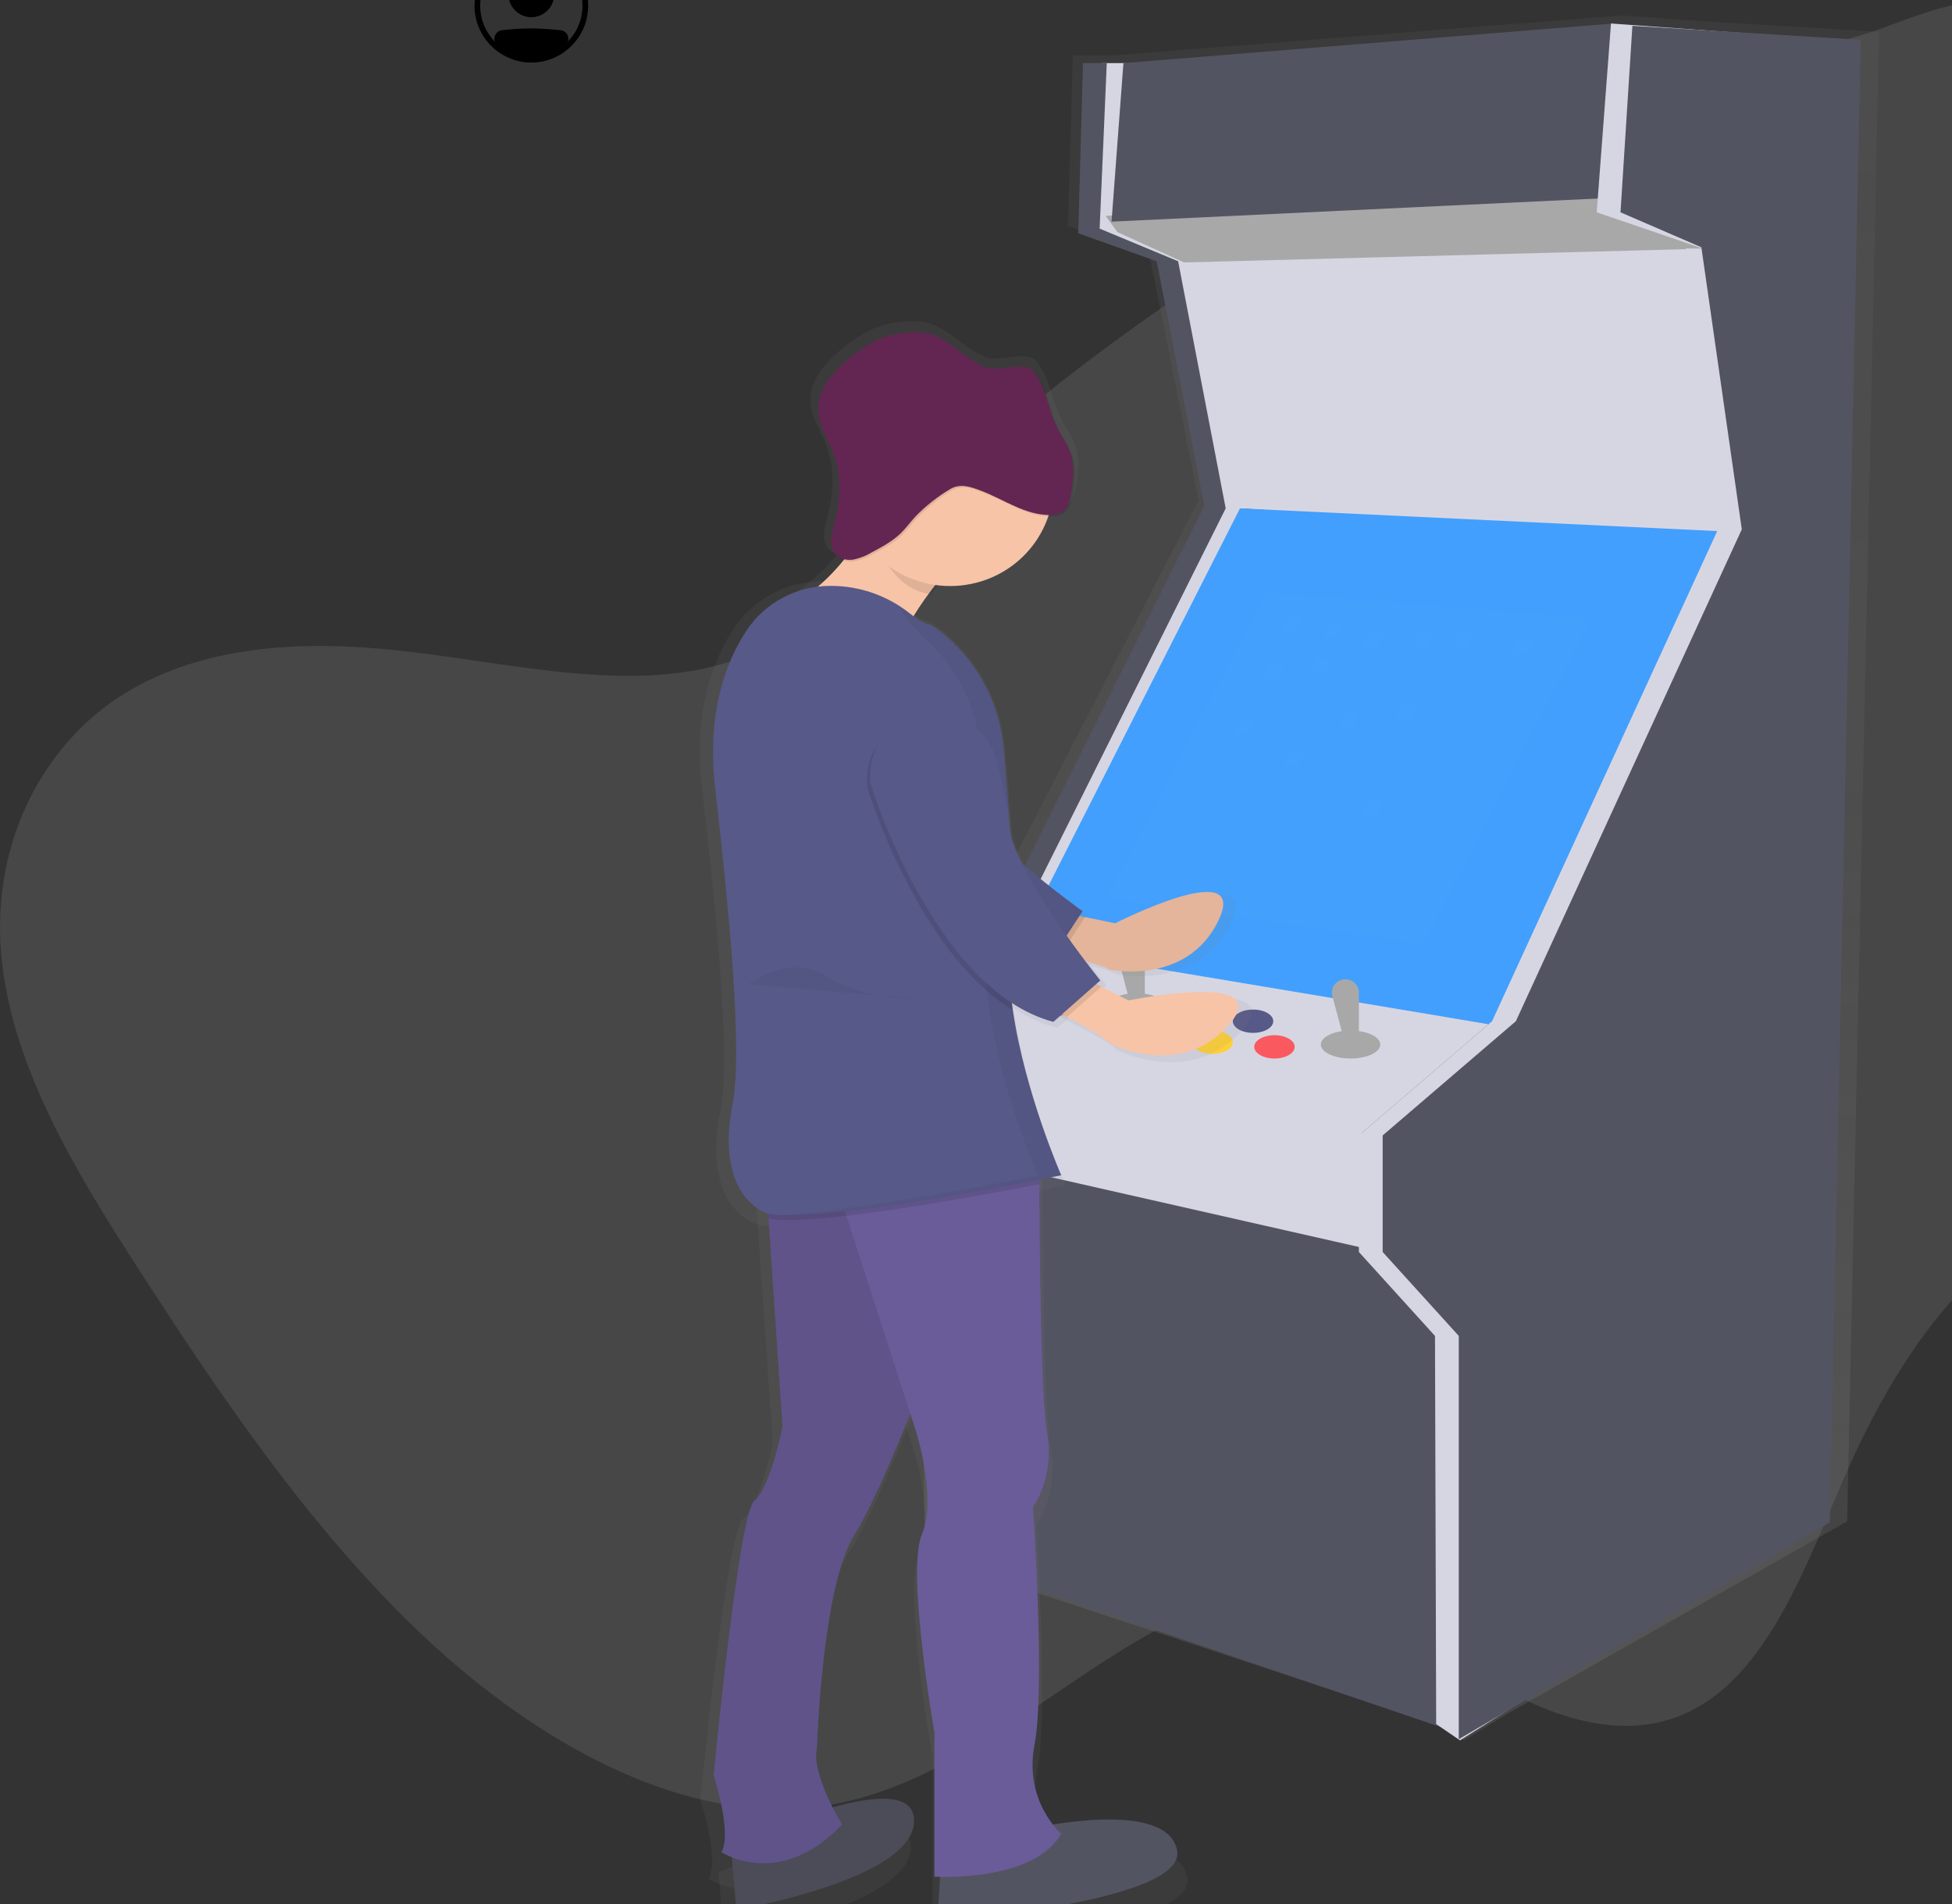 <svg width="687" height="670" viewBox="0 0 687 670" fill="none" xmlns="http://www.w3.org/2000/svg">
<rect x="0" y="0" width="687" height="670" fill="#333333" stroke="none"/>
<g clip-path="url(#clip0)">
<path opacity="0.1" d="M782.77 134.416C788.863 191.341 836.341 239.055 881.174 271.045C896.175 281.757 912.372 292.798 921.831 310.417C933.39 331.916 931.356 357.27 923.948 376.513C910.455 411.595 880.262 433.93 845.34 434.619C815.206 435.226 782.92 420.773 752.962 422.422C702.822 425.145 669.825 471.785 648.513 521.18C633.446 556.123 618.84 596.955 585.315 605.666C561.727 611.818 533.752 599.744 510.13 581.419C498.721 572.569 487.471 561.988 474.974 558.124C467.557 555.828 460.216 556.107 453.21 557.099C389.167 566.196 346.862 631.734 281.68 636.352C237.659 639.501 189.444 613.458 149.901 576.473C110.358 539.488 78.132 492.168 47.579 444.716C25.866 410.996 3.717 374.044 0.427 335.672C-3.097 295.07 16.331 260.98 43.762 244.075C71.192 227.17 105.704 225.209 139.798 228.851C182.438 233.387 227.974 245.97 264.821 229.827C289.933 218.836 308.005 195.631 327.542 175.404C360.188 141.593 398.182 115.197 436.31 89.483C472.806 64.875 509.971 40.563 551.824 27.143C581.49 17.62 613.014 20.836 643.491 15.307C663.363 11.706 679.886 0.543 700.763 0.059C726.477 -0.581 758.21 10.255 774.332 42.22C789.684 72.577 779.53 104.206 782.77 134.416Z" fill="white"/>
<path d="M661.345 11.172L604.174 7.776L571.093 5.463V5.405H570.683H570.223V5.471L392.339 19.415H377.59L375.857 79.581L404.493 89.473L421.845 176.009L342.885 329.29L295.173 364.724V398.51L323.809 425.71L325.541 550.158L334.222 551.799V550.478L338.583 551.299V551.791L508.046 607.633L515.169 612.366L530.069 603.27L650.104 535.312L661.345 11.172ZM479.159 397.772L525.582 359.22L479.159 397.772ZM318.15 413.767L330.706 425.718V426.456L318.15 413.767Z" fill="url(#paint0_linear)"/>
<path d="M340.977 428.236L510.063 470.069L484.951 442.181L470.721 424.955L322.561 396.247L315.865 401.988L340.977 428.236Z" fill="#535461"/>
<path d="M315.865 401.988L482.44 439.72L483.277 400.348L435.565 382.302L340.14 366.718H312.517L315.865 401.988Z" fill="#D6D6E3"/>
<path d="M436.402 178.88L606.325 189.543V158.374L594.606 88.653L588.747 83.731L418.823 88.653L436.402 178.88Z" fill="#D6D6E3"/>
<path d="M396.223 22.212H387.852L386.178 82.091L413.801 91.934L430.542 178.06L354.37 330.627L308.331 365.897V399.528L335.954 426.596L337.629 550.454L345.999 552.094L344.325 429.057L316.702 400.348L315.865 365.897L360.229 331.447L438.076 178.88L421.335 91.934L393.712 80.45L396.223 22.212Z" fill="#D6D6E3"/>
<path d="M389.526 22.212H381.156L379.482 82.091L407.105 91.934L423.846 178.06L347.673 330.627L301.635 365.897V399.528L329.258 426.596L330.932 550.454L339.303 552.094L337.629 429.057L310.006 400.348L309.169 365.897L355.207 331.447L431.379 178.88L414.638 91.934L387.015 80.45L389.526 22.212Z" fill="#535461"/>
<path d="M389.108 75.939L393.293 81.681L416.731 92.344L602.558 87.422L584.562 82.091L565.309 73.888L567.82 67.326L389.108 75.939Z" fill="#A8A8A8"/>
<path d="M357.718 333.908L527.641 360.976L561.961 289.614L608.836 187.083L436.402 178.88L357.718 333.908Z" fill="#429FFD"/>
<g opacity="0.1">
<path opacity="0.1" d="M445.609 208.409L560.287 217.432L500.855 332.267L389.526 315.862L445.609 208.409Z" fill="white"/>
</g>
<g opacity="0.1">
<path opacity="0.1" d="M453.52 216.751L458.584 217.153L455.964 222.214L451.05 221.492L453.52 216.751Z" fill="white"/>
</g>
<g opacity="0.1">
<path opacity="0.1" d="M454.357 264.326L459.421 264.728L456.801 269.789L451.887 269.067L454.357 264.326Z" fill="white"/>
</g>
<g opacity="0.1">
<path opacity="0.1" d="M481.98 222.493L487.044 222.895L484.424 227.956L479.51 227.234L481.98 222.493Z" fill="white"/>
</g>
<g opacity="0.1">
<path opacity="0.1" d="M534.715 224.954L539.779 225.356L537.159 230.417L532.245 229.695L534.715 224.954Z" fill="white"/>
</g>
<g opacity="0.1">
<path opacity="0.1" d="M463.564 231.516L468.629 231.918L466.009 236.979L461.095 236.257L463.564 231.516Z" fill="white"/>
</g>
<g opacity="0.1">
<path opacity="0.1" d="M481.98 281.551L487.044 281.953L484.424 287.014L479.51 286.292L481.98 281.551Z" fill="white"/>
</g>
<g opacity="0.1">
<path opacity="0.1" d="M436.778 252.842L441.843 253.244L439.223 258.305L434.309 257.583L436.778 252.842Z" fill="white"/>
</g>
<g opacity="0.1">
<path opacity="0.1" d="M513.788 222.493L518.852 222.895L516.232 227.956L511.319 227.234L513.788 222.493Z" fill="white"/>
</g>
<g opacity="0.1">
<path opacity="0.1" d="M473.609 250.381L478.673 250.783L476.053 255.844L471.14 255.122L473.609 250.381Z" fill="white"/>
</g>
<g opacity="0.1">
<path opacity="0.1" d="M467.75 219.212L472.814 219.614L470.194 224.675L465.28 223.953L467.75 219.212Z" fill="white"/>
</g>
<g opacity="0.1">
<path opacity="0.1" d="M493.699 247.921L498.763 248.323L496.143 253.384L491.229 252.662L493.699 247.921Z" fill="white"/>
</g>
<g opacity="0.1">
<path opacity="0.1" d="M499.558 222.493L504.622 222.895L502.002 227.956L497.089 227.234L499.558 222.493Z" fill="white"/>
</g>
<g opacity="0.1">
<path opacity="0.1" d="M446.823 233.976L451.887 234.378L449.267 239.439L444.354 238.718L446.823 233.976Z" fill="white"/>
</g>
<path d="M312.517 366.718L478.255 399.528L523.908 360.385L358.137 332.677L312.517 366.718Z" fill="#D6D6E3"/>
<path d="M343.488 424.135V552.094L507.552 607.871L510.063 474.991L503.367 462.629L473.232 455.305L343.488 424.135Z" fill="#535461"/>
<path d="M364.833 348.672C368.763 348.672 371.948 346.836 371.948 344.571C371.948 342.306 368.763 340.469 364.833 340.469C360.904 340.469 357.718 342.306 357.718 344.571C357.718 346.836 360.904 348.672 364.833 348.672Z" fill="#575988"/>
<path d="M370.693 357.695C374.622 357.695 377.808 355.859 377.808 353.593C377.808 351.328 374.622 349.492 370.693 349.492C366.763 349.492 363.578 351.328 363.578 353.593C363.578 355.859 366.763 357.695 370.693 357.695Z" fill="#FA595F"/>
<path d="M350.603 355.234C354.533 355.234 357.718 353.398 357.718 351.133C357.718 348.868 354.533 347.032 350.603 347.032C346.674 347.032 343.488 348.868 343.488 351.133C343.488 353.398 346.674 355.234 350.603 355.234Z" fill="#FFD037"/>
<path d="M441.006 363.437C444.935 363.437 448.121 361.6 448.121 359.335C448.121 357.07 444.935 355.234 441.006 355.234C437.076 355.234 433.891 357.07 433.891 359.335C433.891 361.6 437.076 363.437 441.006 363.437Z" fill="#575988"/>
<path d="M426.776 370.819C430.705 370.819 433.891 368.983 433.891 366.718C433.891 364.452 430.705 362.616 426.776 362.616C422.846 362.616 419.661 364.452 419.661 366.718C419.661 368.983 422.846 370.819 426.776 370.819Z" fill="#FFD037"/>
<path d="M399.99 359.335C405.768 359.335 410.453 357.132 410.453 354.414C410.453 351.696 405.768 349.492 399.99 349.492C394.211 349.492 389.526 351.696 389.526 354.414C389.526 357.132 394.211 359.335 399.99 359.335Z" fill="#A8A8A8"/>
<path d="M448.539 372.459C452.469 372.459 455.654 370.623 455.654 368.358C455.654 366.093 452.469 364.257 448.539 364.257C444.61 364.257 441.424 366.093 441.424 368.358C441.424 370.623 444.61 372.459 448.539 372.459Z" fill="#FA595F"/>
<path d="M402.919 353.602H397.897L393.578 337.262C393.396 336.575 393.378 335.856 393.524 335.161C393.67 334.465 393.976 333.812 394.42 333.25C394.864 332.689 395.433 332.234 396.083 331.922C396.734 331.609 397.449 331.447 398.173 331.447C399.432 331.447 400.639 331.937 401.529 332.809C402.419 333.681 402.919 334.864 402.919 336.098V353.602Z" fill="#A8A8A8"/>
<path d="M475.325 372.459C481.104 372.459 485.788 370.256 485.788 367.538C485.788 364.82 481.104 362.616 475.325 362.616C469.546 362.616 464.862 364.82 464.862 367.538C464.862 370.256 469.546 372.459 475.325 372.459Z" fill="#A8A8A8"/>
<path d="M478.255 366.726H473.233L468.913 350.386C468.732 349.699 468.713 348.98 468.859 348.285C469.005 347.589 469.312 346.936 469.756 346.374C470.199 345.813 470.768 345.358 471.419 345.046C472.069 344.733 472.784 344.571 473.509 344.571C474.767 344.571 475.975 345.061 476.865 345.933C477.755 346.805 478.255 347.988 478.255 349.222V366.726Z" fill="#A8A8A8"/>
<path d="M395.386 22.212L567.82 8.268L563.635 69.787L391.201 77.989L395.386 22.212Z" fill="#535461"/>
<path d="M566.983 8.268L646.504 14.01L635.622 535.689L513.83 612.383L505.459 606.641L505.041 470.069L478.255 440.54V399.528L525.13 359.335L604.651 186.262L593.351 87.422H599.21L561.961 74.708L566.983 8.268Z" fill="#D6D6E3"/>
<path d="M574.517 9.088L654.875 14.01L643.993 535.689L513.411 611.972V470.069L486.625 440.54V399.527L533.501 359.335L613.022 186.262L598.792 87.012L570.332 74.708L574.517 9.088Z" fill="#535461"/>
<path d="M433.146 325.131C421.427 348.918 392.582 342.75 392.582 342.75C391.092 341.396 381.767 339.133 374.694 337.566C370.157 336.557 366.549 335.852 366.549 335.852L376.451 322.326L383.876 323.818L394.951 326.05C394.951 326.05 444.906 301.352 433.146 325.131Z" fill="url(#paint1_linear)"/>
<g opacity="0.08">
<path opacity="0.08" d="M433.146 325.131C421.427 348.918 392.582 342.75 392.582 342.75C391.092 341.396 381.767 339.133 374.694 337.566C370.157 336.557 366.549 335.852 366.549 335.852L376.451 322.326L383.876 323.818L394.951 326.05C394.951 326.05 444.906 301.352 433.146 325.131Z" fill="url(#paint2_linear)"/>
</g>
<g opacity="0.1">
<path opacity="0.1" d="M383.885 323.818L374.677 337.574C370.14 336.565 366.532 335.86 366.532 335.86L376.435 322.334L383.885 323.818Z" fill="url(#paint3_linear)"/>
</g>
<path d="M280.943 274.653C280.943 274.653 324.11 340.757 370.333 340.601L382.888 321.735C382.888 321.735 340.583 292.124 334.958 276.687C332.882 270.945 328.597 263.079 324.026 255.36C309.989 231.713 272.129 247.158 280.449 273.143C280.611 273.657 280.775 274.16 280.943 274.653Z" fill="url(#paint4_linear)"/>
<g opacity="0.05">
<path opacity="0.05" d="M280.943 274.653C280.943 274.653 324.11 340.757 370.333 340.601L382.888 321.735C382.888 321.735 340.583 292.124 334.958 276.687C332.882 270.945 328.597 263.079 324.026 255.36C309.989 231.713 272.129 247.158 280.449 273.143C280.611 273.657 280.775 274.16 280.943 274.653Z" fill="url(#paint5_linear)"/>
</g>
<path d="M252.843 658.882L254.868 681.849C254.868 681.849 321.172 671.055 320.594 649.474C320.017 627.893 252.843 658.882 252.843 658.882Z" fill="url(#paint6_linear)"/>
<g opacity="0.1">
<path opacity="0.1" d="M252.843 658.882L254.868 681.849C254.868 681.849 321.172 671.055 320.594 649.474C320.017 627.893 252.843 658.882 252.843 658.882Z" fill="url(#paint7_linear)"/>
</g>
<path d="M330.438 666.076L329.283 686C329.283 686 421.36 679.356 417.878 660.572C414.395 641.788 365.762 652.238 365.762 652.238L330.438 666.076Z" fill="url(#paint8_linear)"/>
<path d="M331.593 471.267C331.593 471.267 326.152 486.031 319.205 502.945C312.559 519.136 304.54 537.338 298.588 546.533C286.426 565.349 284.693 623.464 284.693 623.464C282.374 632.872 293.959 651.139 293.959 651.139C270.798 674.927 249.369 661.105 249.369 661.105C253.42 653.912 246.473 633.43 246.473 633.43C246.473 633.43 255.739 538.79 261.54 534.36C267.341 529.931 271.961 507.792 271.961 507.792L266.78 432.559L265.591 415.334L315.388 393.753L318.979 410.913L322.536 427.9L331.593 471.267Z" fill="url(#paint9_linear)"/>
<g opacity="0.1">
<path opacity="0.1" d="M331.593 471.267C331.593 471.267 326.152 486.031 319.205 502.945C312.559 519.136 304.54 537.338 298.588 546.533C286.426 565.349 284.693 623.464 284.693 623.464C282.374 632.872 293.959 651.139 293.959 651.139C270.798 674.927 249.369 661.105 249.369 661.105C253.42 653.912 246.473 633.43 246.473 633.43C246.473 633.43 255.739 538.79 261.54 534.36C267.341 529.931 271.961 507.792 271.961 507.792L266.78 432.559L265.591 415.334L315.388 393.753L318.979 410.913L322.536 427.9L331.593 471.267Z" fill="url(#paint10_linear)"/>
</g>
<path d="M375.02 654.461C364.599 672.171 328.145 669.956 328.145 669.956V617.927C328.145 617.927 317.723 559.813 323.516 546.566C329.308 533.319 321.197 508.933 321.197 508.933L319.205 502.953L295.591 431.591L288.744 410.904H366.917C366.917 410.904 366.917 414.448 366.917 420.206C367.018 442.353 367.487 497.236 369.789 509.974C372.685 526.027 364.574 536.542 364.574 536.542C364.574 536.542 369.203 601.851 365.151 622.324C361.1 642.797 375.02 654.461 375.02 654.461Z" fill="url(#paint11_linear)"/>
<path d="M310.751 167.971C310.751 167.971 298.588 200.067 274.271 211.69C249.955 223.313 314.224 226.635 314.224 226.635C314.224 226.635 324.646 202.282 348.385 185.122L310.751 167.971Z" fill="url(#paint12_linear)"/>
<g opacity="0.1">
<path opacity="0.1" d="M366.943 420.239C357.249 422.068 340.098 425.201 322.528 427.925C313.32 429.352 304.012 430.664 295.591 431.616C282.634 433.084 271.794 433.699 266.771 432.551L265.583 415.326L315.38 393.745L318.971 410.904H366.917C366.917 410.904 366.917 414.481 366.943 420.239Z" fill="url(#paint13_linear)"/>
</g>
<path d="M375.02 417.023C375.02 417.023 277.159 436.398 265.005 430.312C252.851 424.225 249.938 408.731 253.42 391.571C256.902 374.411 253.42 331.799 247.05 277.556C243.844 250.242 250.909 231.909 258.727 220.442C262.159 215.499 266.779 211.46 272.18 208.681C277.582 205.901 283.598 204.467 289.698 204.505C300.283 204.463 310.57 207.932 318.887 214.348C321.331 216.259 323.8 217.826 325.818 218.359C327.408 218.777 329.802 220.434 332.514 222.69C344.591 232.882 352.171 247.259 353.667 262.808C354.671 273.119 355.734 286.103 356.253 299.227C356.786 310.435 356.669 321.663 355.902 332.858C355.364 341.053 355.763 349.282 357.09 357.391C361.602 387.298 375.02 417.023 375.02 417.023Z" fill="url(#paint14_linear)"/>
<g opacity="0.1">
<path opacity="0.1" d="M357.099 357.432C321.582 336.253 303.217 276.999 303.217 276.999C303.217 276.482 303.217 275.973 303.158 275.473C302.363 248.298 343.195 243.065 350.126 269.436C352.378 278.024 354.311 286.735 354.713 292.756C354.932 294.971 355.453 297.148 356.262 299.227C356.795 310.435 356.677 321.663 355.91 332.858C355.369 341.067 355.768 349.31 357.099 357.432Z" fill="url(#paint15_linear)"/>
</g>
<g opacity="0.1">
<path opacity="0.1" d="M304.665 187.066C310.441 196.425 315.011 205.85 326.738 207.45C332.496 200.29 339.188 193.903 346.644 188.453L308.976 171.293C308.976 171.293 311.186 177.15 304.665 187.066Z" fill="url(#paint16_linear)"/>
</g>
<path d="M333.912 204.488C355.02 204.488 372.132 188.135 372.132 167.963C372.132 147.79 355.02 131.437 333.912 131.437C312.804 131.437 295.692 147.79 295.692 167.963C295.692 188.135 312.804 204.488 333.912 204.488Z" fill="url(#paint17_linear)"/>
<g opacity="0.1">
<path opacity="0.1" d="M371.689 179.422C373.27 179.488 374.835 179.082 376.175 178.257C378.008 176.953 378.594 174.615 379.013 172.466C380.009 167.388 380.787 162.04 379.013 157.152C377.866 153.92 375.665 151.123 374.124 148.055C370.693 141.354 370.081 133.291 365.185 127.475C362.129 123.833 351.39 127.475 346.903 125.638C337.26 121.668 333.075 113.613 322.57 113.621C318.72 113.529 314.878 113.999 311.169 115.015C306.473 116.434 302.321 119.117 298.463 122.061C291.766 127.163 285.203 134.168 285.798 142.354C286.183 147.579 289.439 152.197 291.356 157.07C294.57 165.272 293.984 174.492 291.666 182.99C290.678 186.607 289.548 190.93 292.168 193.694C293.842 195.425 296.495 195.917 298.864 195.539C301.227 195.026 303.489 194.14 305.561 192.915C309.328 190.954 313.145 188.961 316.191 186.082C318.209 184.179 319.833 181.932 321.75 179.938C325.503 176.127 329.752 172.817 334.389 170.095C338.097 167.913 341.923 169.275 345.815 170.694C354.37 173.77 362.28 179.586 371.689 179.422Z" fill="url(#paint18_linear)"/>
</g>
<path d="M371.111 178.864C372.693 178.93 374.257 178.524 375.598 177.699C377.431 176.395 378.017 174.057 378.435 171.908C379.431 166.831 380.21 161.483 378.435 156.594C377.289 153.362 375.087 150.565 373.547 147.497C370.115 140.796 369.504 132.733 364.607 126.917C361.552 123.275 351.39 127.475 346.903 125.63C337.26 121.66 332.497 113.055 321.992 113.063C318.143 112.971 314.3 113.441 310.592 114.458C305.896 115.877 301.744 118.559 297.885 121.504C291.188 126.606 284.626 133.611 285.22 141.797C285.605 147.022 288.861 151.64 290.778 156.512C293.993 164.714 293.407 173.934 291.088 182.432C290.1 186.049 288.97 190.372 291.59 193.136C293.264 194.867 295.918 195.359 298.287 194.982C300.65 194.469 302.911 193.582 304.983 192.357C308.75 190.396 312.567 188.403 315.614 185.524C317.631 183.621 319.255 181.374 321.172 179.381C324.925 175.569 329.175 172.259 333.812 169.538C337.52 167.356 341.345 168.717 345.238 170.136C353.792 173.212 361.703 179.028 371.111 178.864Z" fill="url(#paint19_linear)"/>
<g opacity="0.05">
<path opacity="0.05" d="M357.099 357.432C355.771 349.323 355.372 341.094 355.91 332.899C356.677 321.704 356.795 310.476 356.262 299.268C355.743 286.144 354.688 273.16 353.675 262.849C352.173 247.284 344.573 232.896 332.472 222.706C329.785 220.45 327.391 218.785 325.776 218.375C323.758 217.85 321.289 216.275 318.845 214.364C310.625 207.942 321.071 220.45 323.758 222.706C335.859 232.896 343.459 247.284 344.961 262.849C345.966 273.16 347.029 286.144 347.548 299.268C348.081 310.476 347.963 321.704 347.196 332.899C346.658 341.094 347.057 349.323 348.385 357.432C352.888 387.314 366.306 417.023 366.306 417.023C366.306 417.023 300.798 429.992 270.312 431.37C294.202 433.01 374.987 417.023 374.987 417.023C374.987 417.023 361.602 387.298 357.099 357.432Z" fill="url(#paint20_linear)"/>
</g>
<path d="M436.979 362.789C419.024 382.712 392.975 369.433 392.975 369.433C391.912 367.743 383.558 363.19 377.188 359.877C373.095 357.752 369.814 356.144 369.814 356.144L383.131 345.629L389.87 348.959L399.914 353.93C399.914 353.93 454.951 342.865 436.979 362.789Z" fill="url(#paint21_linear)"/>
<g opacity="0.1">
<path opacity="0.1" d="M389.87 348.959L377.188 359.877C373.095 357.752 369.814 356.144 369.814 356.144L383.131 345.629L389.87 348.959Z" fill="url(#paint22_linear)"/>
</g>
<path d="M304.381 275.342C304.381 275.342 327.542 350.058 372.132 361.681L389.501 346.736C389.501 346.736 357.015 307.413 355.877 291.099C355.466 285.07 353.541 276.334 351.289 267.779C344.359 241.416 303.527 246.641 304.322 273.816C304.339 274.319 304.358 274.828 304.381 275.342Z" fill="url(#paint23_linear)"/>
<path opacity="0.05" d="M259.506 348.122C259.506 348.122 274.573 336.5 288.46 345.358C302.346 354.217 322.62 353.11 325.516 353.659" fill="url(#paint24_linear)"/>
<path d="M428.81 323.917C417.635 347.114 390.204 341.142 390.204 341.142C388.781 339.822 379.909 337.615 373.187 336.089C368.868 335.105 365.436 334.449 365.436 334.449L374.861 321.251L381.926 322.711L392.464 324.885C392.464 324.885 439.984 300.712 428.81 323.917Z" fill="#F7C4A7"/>
<path opacity="0.08" d="M428.81 323.917C417.635 347.114 390.204 341.142 390.204 341.142C388.781 339.822 379.909 337.615 373.187 336.089C368.868 335.105 365.436 334.449 365.436 334.449L374.861 321.251L381.926 322.711L392.464 324.885C392.464 324.885 439.984 300.712 428.81 323.917Z" fill="black"/>
<path opacity="0.1" d="M381.926 322.629L373.187 336.048C368.868 335.064 365.436 334.408 365.436 334.408L374.861 321.21L381.926 322.629Z" fill="black"/>
<path d="M283.965 274.661C283.965 274.661 325.048 339.165 369.027 339.001L380.988 320.628C380.988 320.628 340.734 291.738 335.377 276.67C333.402 271.109 329.325 263.399 324.981 255.885C311.588 232.82 275.594 247.888 283.504 273.242C283.655 273.707 283.808 274.18 283.965 274.661Z" fill="#575988"/>
<path opacity="0.05" d="M283.965 274.661C283.965 274.661 325.048 339.165 369.027 339.001L380.988 320.628C380.988 320.628 340.734 291.738 335.377 276.67C333.402 271.109 329.325 263.399 324.981 255.885C311.588 232.82 275.594 247.888 283.504 273.242C283.655 273.707 283.808 274.18 283.965 274.661Z" fill="black"/>
<path d="M257.221 649.556L259.146 671.965C259.146 671.965 322.243 661.433 321.691 640.378C321.138 619.322 257.221 649.556 257.221 649.556Z" fill="#535461"/>
<path opacity="0.1" d="M257.221 649.556L259.146 671.965C259.146 671.965 322.243 661.433 321.691 640.378C321.138 619.322 257.221 649.556 257.221 649.556Z" fill="black"/>
<path d="M331.066 656.578L329.961 676.026C329.961 676.026 417.585 669.546 414.278 651.188C410.972 632.831 364.682 643.084 364.682 643.084L331.066 656.578Z" fill="#535461"/>
<path d="M332.163 466.493C332.163 466.493 326.981 480.88 320.368 497.4C314.04 513.198 306.406 530.956 300.748 539.93C289.213 558.295 287.539 614.991 287.539 614.991C285.337 624.17 296.353 641.994 296.353 641.994C274.313 665.215 253.922 651.714 253.922 651.714C257.781 644.692 251.169 624.711 251.169 624.711C251.169 624.711 259.983 532.367 265.499 528.053C271.015 523.738 275.41 502.133 275.41 502.133L270.48 428.729L269.349 411.954L316.744 390.89L320.184 407.632L323.532 424.209L332.163 466.493Z" fill="#6A5C99"/>
<path opacity="0.1" d="M332.163 466.493C332.163 466.493 326.981 480.88 320.368 497.4C314.04 513.198 306.406 530.956 300.748 539.93C289.213 558.295 287.539 614.991 287.539 614.991C285.337 624.17 296.353 641.994 296.353 641.994C274.313 665.215 253.922 651.714 253.922 651.714C257.781 644.692 251.169 624.711 251.169 624.711C251.169 624.711 259.983 532.367 265.499 528.053C271.015 523.738 275.41 502.133 275.41 502.133L270.48 428.729L269.349 411.954L316.744 390.89L320.184 407.632L323.532 424.209L332.163 466.493Z" fill="black"/>
<path d="M373.497 645.234C363.578 662.516 328.856 660.351 328.856 660.351V609.585C328.856 609.585 318.937 552.882 324.445 539.922C329.953 526.962 322.243 503.199 322.243 503.199L320.368 497.392L297.893 427.802L291.381 407.623H365.779C365.779 407.623 365.779 411.077 365.779 416.704C365.871 438.301 366.323 491.863 368.516 504.29C371.27 519.949 363.552 530.21 363.552 530.21C363.552 530.21 367.964 593.927 364.105 613.875C360.246 633.824 373.497 645.234 373.497 645.234Z" fill="#6A5C99"/>
<path d="M312.324 170.571C312.324 170.571 300.748 201.888 277.603 213.224C254.458 224.56 315.631 227.808 315.631 227.808C315.631 227.808 325.55 204.021 348.142 187.304L312.324 170.571Z" fill="#F7C4A7"/>
<path opacity="0.1" d="M365.804 416.712C356.58 418.467 340.274 421.551 323.532 424.209C314.777 425.603 305.912 426.883 297.893 427.81C285.563 429.237 275.242 429.844 270.463 428.72L269.333 411.946L316.727 390.882L320.184 407.632H365.812C365.812 407.632 365.779 411.085 365.804 416.712Z" fill="black"/>
<path d="M373.497 413.546C373.497 413.546 280.365 432.411 268.797 426.506C257.229 420.6 254.467 405.442 257.773 388.708C261.079 371.975 257.773 330.389 251.713 277.466C248.657 250.816 255.387 232.935 262.82 221.738C266.022 216.945 270.393 213.009 275.538 210.288C280.683 207.567 286.439 206.146 292.285 206.154C302.394 206.119 312.205 209.506 320.059 215.742C322.386 217.604 324.738 219.138 326.655 219.655C328.17 220.057 330.447 221.681 333 223.879C344.576 233.936 351.795 247.947 353.181 263.046C354.144 273.102 355.148 285.775 355.642 298.588C356.152 309.522 356.043 320.475 355.316 331.398C354.804 339.392 355.183 347.418 356.446 355.332C360.723 384.583 373.497 413.546 373.497 413.546Z" fill="#575988"/>
<path opacity="0.1" d="M356.437 355.431C322.637 334.769 305.159 276.949 305.159 276.949C305.159 276.449 305.159 275.949 305.1 275.465C304.347 248.954 343.203 243.844 349.799 269.575C351.942 277.958 353.775 286.448 354.161 292.329C354.368 294.488 354.863 296.612 355.634 298.645C356.144 309.579 356.035 320.533 355.307 331.455C354.792 339.463 355.171 347.503 356.437 355.431Z" fill="black"/>
<path opacity="0.1" d="M306.54 189.199C312.031 198.328 316.384 207.532 327.55 209.082C333.009 202.116 339.378 195.884 346.493 190.544L310.675 173.803C310.675 173.803 312.743 179.528 306.54 189.199Z" fill="black"/>
<path d="M334.372 206.211C354.459 206.211 370.743 190.254 370.743 170.571C370.743 150.888 354.459 134.931 334.372 134.931C314.286 134.931 298.002 150.888 298.002 170.571C298.002 190.254 314.286 206.211 334.372 206.211Z" fill="#F7C4A7"/>
<path opacity="0.1" d="M370.324 181.743C371.834 181.802 373.326 181.401 374.593 180.595C376.334 179.323 376.895 177.035 377.289 174.943C378.234 170.021 378.963 164.772 377.289 159.998C376.2 156.84 374.133 154.117 372.634 151.123C369.362 144.561 368.784 136.719 364.13 131.043C361.217 127.491 351.005 131.043 346.727 129.247C337.52 125.375 333.569 117.517 323.574 117.525C319.897 117.433 316.228 117.892 312.693 118.887C308.223 120.265 304.272 122.906 300.605 125.761C294.21 130.74 287.982 137.572 288.552 145.562C288.92 150.664 292.017 155.126 293.842 159.916C296.906 167.938 296.353 176.92 294.135 185.204C293.197 188.731 292.118 192.947 294.612 195.654C296.169 197.336 298.73 197.828 301.016 197.451C303.28 196.951 305.444 196.087 307.419 194.891C311.002 192.98 314.635 191.036 317.531 188.231C319.448 186.369 320.996 184.179 322.821 182.235C326.379 178.526 330.424 175.296 334.85 172.63C338.382 170.505 342.006 171.81 345.731 173.212C353.842 176.231 361.368 181.907 370.324 181.743Z" fill="black"/>
<path d="M369.772 181.201C371.28 181.266 372.771 180.87 374.041 180.07C375.782 178.798 376.343 176.51 376.736 174.418C377.682 169.497 378.41 164.247 376.736 159.473C375.648 156.315 373.58 153.592 372.082 150.598C368.809 144.036 368.232 136.194 363.578 130.518C360.665 126.967 351.022 131.068 346.727 129.263C337.52 125.392 333.016 116.959 323.022 116.959C319.345 116.867 315.675 117.326 312.14 118.321C307.67 119.699 303.719 122.34 300.053 125.195C293.658 130.174 287.43 137.006 287.999 144.996C288.368 150.098 291.465 154.56 293.289 159.35C296.353 167.372 295.801 176.354 293.582 184.638C292.645 188.165 291.565 192.382 294.06 195.088C295.617 196.77 298.178 197.262 300.463 196.885C302.728 196.386 304.892 195.521 306.867 194.325C310.449 192.414 314.082 190.47 316.978 187.665C318.895 185.803 320.444 183.613 322.269 181.669C325.865 177.964 329.95 174.745 334.414 172.097C337.947 169.972 341.571 171.276 345.296 172.679C353.29 175.673 360.815 181.366 369.772 181.201Z" fill="#632652"/>
<path opacity="0.05" d="M356.437 355.431C355.187 347.523 354.82 339.506 355.341 331.521C356.068 320.598 356.177 309.645 355.667 298.711C355.173 285.898 354.169 273.234 353.206 263.169C351.821 248.07 344.601 234.059 333.025 224.002C330.472 221.796 328.195 220.18 326.68 219.778C324.763 219.261 322.411 217.727 320.084 215.865C312.257 209.599 322.202 221.804 324.763 224.002C336.34 234.059 343.559 248.07 344.945 263.169C345.907 273.225 346.912 285.898 347.405 298.711C347.915 309.645 347.806 320.598 347.079 331.521C346.567 339.515 346.946 347.541 348.209 355.456C352.495 384.607 365.268 413.595 365.268 413.595C365.268 413.595 302.924 426.243 273.92 427.597C296.654 429.237 373.53 413.595 373.53 413.595C373.53 413.595 360.723 384.583 356.437 355.431Z" fill="black"/>
<path d="M432.459 360.656C415.375 380.096 390.606 367.136 390.606 367.136C389.602 365.495 381.65 361.041 375.539 357.818C371.647 355.743 368.525 354.176 368.525 354.176L381.198 343.915L387.61 347.196L397.194 352.027C397.194 352.027 449.544 341.216 432.459 360.656Z" fill="#F7C4A7"/>
<path opacity="0.1" d="M387.626 347.163L375.556 357.826C371.664 355.751 368.541 354.184 368.541 354.184L381.214 343.923L387.626 347.163Z" fill="black"/>
<path d="M306.264 275.333C306.264 275.333 328.304 348.237 370.718 359.573L387.25 344.989C387.25 344.989 356.278 306.626 355.249 290.705C354.855 284.824 353.03 276.326 350.879 267.951C344.283 242.228 305.427 247.33 306.189 273.841C306.216 274.333 306.242 274.83 306.264 275.333Z" fill="#575988"/>
<path opacity="0.05" d="M263.557 346.343C263.557 346.343 277.888 334.999 291.113 343.644C304.339 352.289 323.625 351.207 326.378 351.748" fill="black"/>
<path fill-rule="evenodd" clip-rule="evenodd" d="M187 20C196.941 20 205 11.941 205 2C205 -7.941 196.941 -16 187 -16C177.059 -16 169 -7.941 169 2C169 11.941 177.059 20 187 20ZM187 22C198.046 22 207 13.046 207 2C207 -9.046 198.046 -18 187 -18C175.954 -18 167 -9.046 167 2C167 13.046 175.954 22 187 22Z" fill="black"/>
<path d="M175 13.63C175 12.597 175.772 11.724 176.8 11.61C184.515 10.756 189.52 10.833 197.218 11.629C197.602 11.669 197.967 11.821 198.267 12.065C198.566 12.309 198.788 12.635 198.906 13.003C199.023 13.371 199.031 13.766 198.928 14.138C198.825 14.511 198.616 14.845 198.326 15.101C189.241 23.02 184.049 22.911 175.64 15.109C175.23 14.729 175 14.189 175 13.631V13.63Z" fill="black"/>
<path fill-rule="evenodd" clip-rule="evenodd" d="M197.115 12.623C189.478 11.833 184.545 11.759 176.909 12.604C176.395 12.661 176 13.1 176 13.631C176 13.917 176.119 14.188 176.32 14.376C180.488 18.242 183.646 19.989 186.733 20C189.831 20.011 193.159 18.278 197.669 14.348C197.812 14.22 197.915 14.054 197.966 13.869C198.016 13.684 198.012 13.488 197.953 13.306C197.895 13.123 197.784 12.961 197.635 12.84C197.487 12.719 197.306 12.644 197.115 12.624V12.623ZM176.69 10.616C184.486 9.753 189.564 9.831 197.322 10.634C197.9 10.694 198.448 10.922 198.899 11.289C199.35 11.656 199.684 12.147 199.861 12.701C200.037 13.255 200.048 13.848 199.892 14.409C199.737 14.969 199.421 15.472 198.984 15.855C194.409 19.843 190.599 22.015 186.727 22C182.844 21.986 179.202 19.777 174.961 15.842C174.657 15.559 174.415 15.217 174.25 14.836C174.085 14.456 174 14.045 174 13.63C173.999 12.884 174.272 12.165 174.769 11.608C175.265 11.052 175.949 10.698 176.69 10.615V10.616Z" fill="black"/>
<path d="M195 -2C195 0.122 194.157 2.157 192.657 3.657C191.157 5.157 189.122 6 187 6C184.878 6 182.843 5.157 181.343 3.657C179.843 2.157 179 0.122 179 -2C179 -4.122 179.843 -6.157 181.343 -7.657C182.843 -9.157 184.878 -10 187 -10C189.122 -10 191.157 -9.157 192.657 -7.657C194.157 -6.157 195 -4.122 195 -2Z" fill="black"/>
<path fill-rule="evenodd" clip-rule="evenodd" d="M187 4C188.591 4 190.117 3.368 191.243 2.243C192.368 1.117 193 -0.409 193 -2C193 -3.591 192.368 -5.117 191.243 -6.243C190.117 -7.368 188.591 -8 187 -8C185.409 -8 183.883 -7.368 182.757 -6.243C181.632 -5.117 181 -3.591 181 -2C181 -0.409 181.632 1.117 182.757 2.243C183.883 3.368 185.409 4 187 4ZM187 6C189.122 6 191.157 5.157 192.657 3.657C194.157 2.157 195 0.122 195 -2C195 -4.122 194.157 -6.157 192.657 -7.657C191.157 -9.157 189.122 -10 187 -10C184.878 -10 182.843 -9.157 181.343 -7.657C179.843 -6.157 179 -4.122 179 -2C179 0.122 179.843 2.157 181.343 3.657C182.843 5.157 184.878 6 187 6Z" fill="black"/>
</g>
<defs>
<linearGradient id="paint0_linear" x1="478.255" y1="612.391" x2="478.255" y2="5.405" gradientUnits="userSpaceOnUse">
<stop stop-color="#808080" stop-opacity="0.25"/>
<stop offset="0.54" stop-color="#808080" stop-opacity="0.12"/>
<stop offset="1" stop-color="#808080" stop-opacity="0.1"/>
</linearGradient>
<linearGradient id="paint1_linear" x1="36150.5" y1="13234.3" x2="36150.5" y2="12231.9" gradientUnits="userSpaceOnUse">
<stop stop-color="#808080" stop-opacity="0.25"/>
<stop offset="0.54" stop-color="#808080" stop-opacity="0.12"/>
<stop offset="1" stop-color="#808080" stop-opacity="0.1"/>
</linearGradient>
<linearGradient id="paint2_linear" x1="36150.5" y1="13234.3" x2="36150.5" y2="12231.9" gradientUnits="userSpaceOnUse">
<stop stop-color="#808080" stop-opacity="0.25"/>
<stop offset="0.54" stop-color="#808080" stop-opacity="0.12"/>
<stop offset="1" stop-color="#808080" stop-opacity="0.1"/>
</linearGradient>
<linearGradient id="paint3_linear" x1="8916.85" y1="7079.41" x2="8916.85" y2="6796.25" gradientUnits="userSpaceOnUse">
<stop stop-color="#808080" stop-opacity="0.25"/>
<stop offset="0.54" stop-color="#808080" stop-opacity="0.12"/>
<stop offset="1" stop-color="#808080" stop-opacity="0.1"/>
</linearGradient>
<linearGradient id="paint4_linear" x1="45875.7" y1="43577" x2="45875.7" y2="32129.6" gradientUnits="userSpaceOnUse">
<stop stop-color="#808080" stop-opacity="0.25"/>
<stop offset="0.54" stop-color="#808080" stop-opacity="0.12"/>
<stop offset="1" stop-color="#808080" stop-opacity="0.1"/>
</linearGradient>
<linearGradient id="paint5_linear" x1="45875.7" y1="43577" x2="45875.7" y2="32129.6" gradientUnits="userSpaceOnUse">
<stop stop-color="#808080" stop-opacity="0.25"/>
<stop offset="0.54" stop-color="#808080" stop-opacity="0.12"/>
<stop offset="1" stop-color="#808080" stop-opacity="0.1"/>
</linearGradient>
<linearGradient id="paint6_linear" x1="26475.6" y1="35180.1" x2="26475.6" y2="33227.7" gradientUnits="userSpaceOnUse">
<stop stop-color="#808080" stop-opacity="0.25"/>
<stop offset="0.54" stop-color="#808080" stop-opacity="0.12"/>
<stop offset="1" stop-color="#808080" stop-opacity="0.1"/>
</linearGradient>
<linearGradient id="paint7_linear" x1="26475.6" y1="35180.1" x2="26475.6" y2="33227.7" gradientUnits="userSpaceOnUse">
<stop stop-color="#808080" stop-opacity="0.25"/>
<stop offset="0.54" stop-color="#808080" stop-opacity="0.12"/>
<stop offset="1" stop-color="#808080" stop-opacity="0.1"/>
</linearGradient>
<linearGradient id="paint8_linear" x1="43862.3" y1="32476.5" x2="43862.3" y2="30836.7" gradientUnits="userSpaceOnUse">
<stop stop-color="#808080" stop-opacity="0.25"/>
<stop offset="0.54" stop-color="#808080" stop-opacity="0.12"/>
<stop offset="1" stop-color="#808080" stop-opacity="0.1"/>
</linearGradient>
<linearGradient id="paint9_linear" x1="33425.7" y1="229051" x2="33425.7" y2="139295" gradientUnits="userSpaceOnUse">
<stop stop-color="#808080" stop-opacity="0.25"/>
<stop offset="0.54" stop-color="#808080" stop-opacity="0.12"/>
<stop offset="1" stop-color="#808080" stop-opacity="0.1"/>
</linearGradient>
<linearGradient id="paint10_linear" x1="33425.7" y1="229051" x2="33425.7" y2="139295" gradientUnits="userSpaceOnUse">
<stop stop-color="#808080" stop-opacity="0.25"/>
<stop offset="0.54" stop-color="#808080" stop-opacity="0.12"/>
<stop offset="1" stop-color="#808080" stop-opacity="0.1"/>
</linearGradient>
<linearGradient id="paint11_linear" x1="38334.7" y1="220346" x2="38334.7" y2="138486" gradientUnits="userSpaceOnUse">
<stop stop-color="#808080" stop-opacity="0.25"/>
<stop offset="0.54" stop-color="#808080" stop-opacity="0.12"/>
<stop offset="1" stop-color="#808080" stop-opacity="0.1"/>
</linearGradient>
<linearGradient id="paint12_linear" x1="33158.1" y1="18244.2" x2="33158.1" y2="14048.5" gradientUnits="userSpaceOnUse">
<stop stop-color="#808080" stop-opacity="0.25"/>
<stop offset="0.54" stop-color="#808080" stop-opacity="0.12"/>
<stop offset="1" stop-color="#808080" stop-opacity="0.1"/>
</linearGradient>
<linearGradient id="paint13_linear" x1="43070.8" y1="22455.6" x2="43070.8" y2="20564.2" gradientUnits="userSpaceOnUse">
<stop stop-color="#808080" stop-opacity="0.25"/>
<stop offset="0.54" stop-color="#808080" stop-opacity="0.12"/>
<stop offset="1" stop-color="#808080" stop-opacity="0.1"/>
</linearGradient>
<linearGradient id="paint14_linear" x1="53759.4" y1="126838" x2="53759.4" y2="64020.7" gradientUnits="userSpaceOnUse">
<stop stop-color="#808080" stop-opacity="0.25"/>
<stop offset="0.54" stop-color="#808080" stop-opacity="0.12"/>
<stop offset="1" stop-color="#808080" stop-opacity="0.1"/>
</linearGradient>
<linearGradient id="paint15_linear" x1="23981.4" y1="49479.4" x2="23981.4" y2="35967.9" gradientUnits="userSpaceOnUse">
<stop stop-color="#808080" stop-opacity="0.25"/>
<stop offset="0.54" stop-color="#808080" stop-opacity="0.12"/>
<stop offset="1" stop-color="#808080" stop-opacity="0.1"/>
</linearGradient>
<linearGradient id="paint16_linear" x1="18504.1" y1="10466.2" x2="18504.1" y2="8872.74" gradientUnits="userSpaceOnUse">
<stop stop-color="#808080" stop-opacity="0.25"/>
<stop offset="0.54" stop-color="#808080" stop-opacity="0.12"/>
<stop offset="1" stop-color="#808080" stop-opacity="0.1"/>
</linearGradient>
<linearGradient id="paint17_linear" x1="30788.5" y1="18343.9" x2="30788.5" y2="11837.2" gradientUnits="userSpaceOnUse">
<stop stop-color="#808080" stop-opacity="0.25"/>
<stop offset="0.54" stop-color="#808080" stop-opacity="0.12"/>
<stop offset="1" stop-color="#808080" stop-opacity="0.1"/>
</linearGradient>
<linearGradient id="paint18_linear" x1="41994" y1="22295.6" x2="41994" y2="14089.8" gradientUnits="userSpaceOnUse">
<stop stop-color="#808080" stop-opacity="0.25"/>
<stop offset="0.54" stop-color="#808080" stop-opacity="0.12"/>
<stop offset="1" stop-color="#808080" stop-opacity="0.1"/>
</linearGradient>
<linearGradient id="paint19_linear" x1="41927.4" y1="22240" x2="41927.4" y2="14034.3" gradientUnits="userSpaceOnUse">
<stop stop-color="#808080" stop-opacity="0.25"/>
<stop offset="0.54" stop-color="#808080" stop-opacity="0.12"/>
<stop offset="1" stop-color="#808080" stop-opacity="0.1"/>
</linearGradient>
<linearGradient id="paint20_linear" x1="45279.3" y1="122354" x2="45279.3" y2="63904" gradientUnits="userSpaceOnUse">
<stop stop-color="#808080" stop-opacity="0.25"/>
<stop offset="0.54" stop-color="#808080" stop-opacity="0.12"/>
<stop offset="1" stop-color="#808080" stop-opacity="0.1"/>
</linearGradient>
<linearGradient id="paint21_linear" x1="37777.3" y1="14063.5" x2="37777.3" y2="13098.3" gradientUnits="userSpaceOnUse">
<stop stop-color="#808080" stop-opacity="0.25"/>
<stop offset="0.54" stop-color="#808080" stop-opacity="0.12"/>
<stop offset="1" stop-color="#808080" stop-opacity="0.1"/>
</linearGradient>
<linearGradient id="paint22_linear" x1="10363.1" y1="7050.19" x2="10363.1" y2="6802.71" gradientUnits="userSpaceOnUse">
<stop stop-color="#808080" stop-opacity="0.25"/>
<stop offset="0.54" stop-color="#808080" stop-opacity="0.12"/>
<stop offset="1" stop-color="#808080" stop-opacity="0.1"/>
</linearGradient>
<linearGradient id="paint23_linear" x1="39400.1" y1="52813.6" x2="39400.1" y2="37744.1" gradientUnits="userSpaceOnUse">
<stop stop-color="#808080" stop-opacity="0.25"/>
<stop offset="0.54" stop-color="#808080" stop-opacity="0.12"/>
<stop offset="1" stop-color="#808080" stop-opacity="0.1"/>
</linearGradient>
<linearGradient id="paint24_linear" x1="26263.7" y1="5726.6" x2="26263.7" y2="5561.8" gradientUnits="userSpaceOnUse">
<stop stop-color="#808080" stop-opacity="0.25"/>
<stop offset="0.54" stop-color="#808080" stop-opacity="0.12"/>
<stop offset="1" stop-color="#808080" stop-opacity="0.1"/>
</linearGradient>
<clipPath id="clip0">
<rect width="930" height="686" fill="white"/>
</clipPath>
</defs>
</svg>
